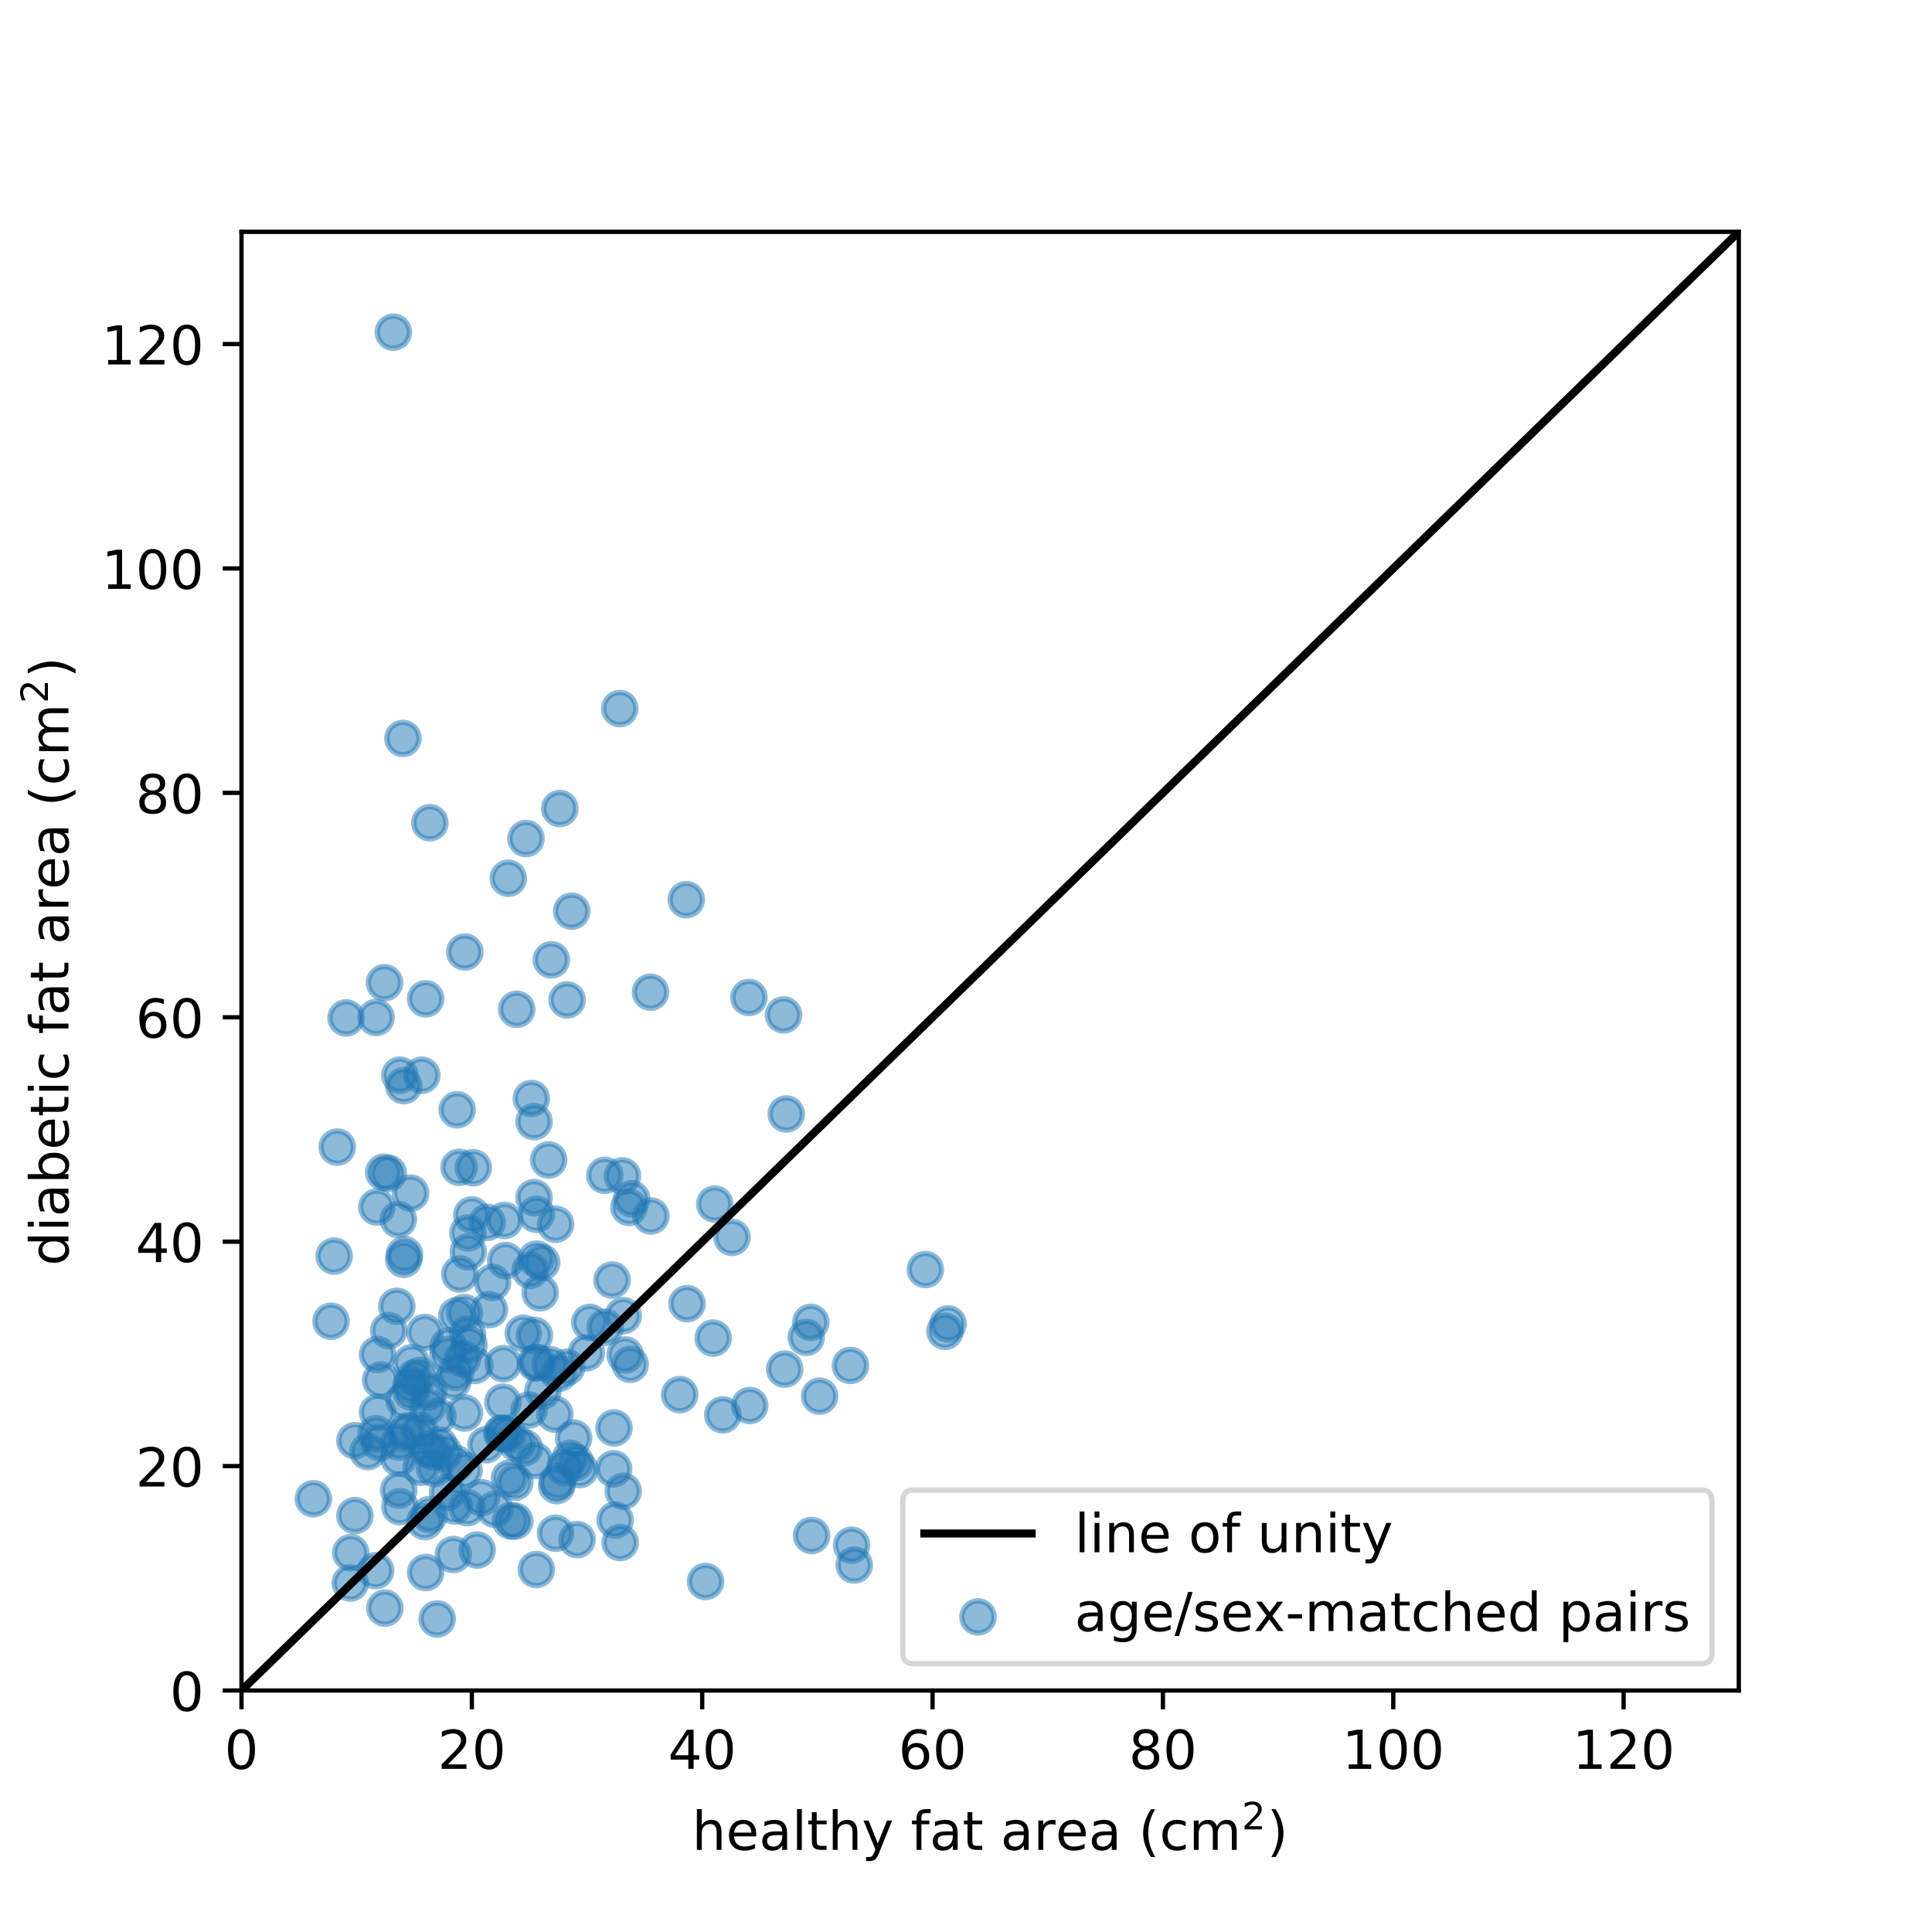 <?xml version="1.0" encoding="utf-8" standalone="no"?>
<!DOCTYPE svg PUBLIC "-//W3C//DTD SVG 1.1//EN"
  "http://www.w3.org/Graphics/SVG/1.1/DTD/svg11.dtd">
<!-- Created with matplotlib (https://matplotlib.org/) -->
<svg height="360pt" version="1.1" viewBox="0 0 360 360" width="360pt" xmlns="http://www.w3.org/2000/svg" xmlns:xlink="http://www.w3.org/1999/xlink">
 <defs>
  <style type="text/css">
*{stroke-linecap:butt;stroke-linejoin:round;}
  </style>
 </defs>
 <g id="figure_1">
  <g id="patch_1">
   <path d="M 0 360 
L 360 360 
L 360 0 
L 0 0 
z
" style="fill:#ffffff;"/>
  </g>
  <g id="axes_1">
   <g id="patch_2">
    <path d="M 45 315 
L 324 315 
L 324 43.2 
L 45 43.2 
z
" style="fill:#ffffff;"/>
   </g>
   <g id="PathCollection_1">
    <defs>
     <path d="M 0 3 
C 0.796 3 1.559 2.684 2.121 2.121 
C 2.684 1.559 3 0.796 3 0 
C 3 -0.796 2.684 -1.559 2.121 -2.121 
C 1.559 -2.684 0.796 -3 0 -3 
C -0.796 -3 -1.559 -2.684 -2.121 -2.121 
C -2.684 -1.559 -3 -0.796 -3 0 
C -3 0.796 -2.684 1.559 -2.121 2.121 
C -1.559 2.684 -0.796 3 0 3 
z
" id="m5db2a57da3" style="stroke:#1f77b4;stroke-opacity:0.5;"/>
    </defs>
    <g clip-path="url(#p475a859f30)">
     <use style="fill:#1f77b4;fill-opacity:0.5;stroke:#1f77b4;stroke-opacity:0.5;" x="86.546" xlink:href="#m5db2a57da3" y="244.586"/>
     <use style="fill:#1f77b4;fill-opacity:0.5;stroke:#1f77b4;stroke-opacity:0.5;" x="117.419" xlink:href="#m5db2a57da3" y="254.219"/>
     <use style="fill:#1f77b4;fill-opacity:0.5;stroke:#1f77b4;stroke-opacity:0.5;" x="98.58" xlink:href="#m5db2a57da3" y="262.733"/>
     <use style="fill:#1f77b4;fill-opacity:0.5;stroke:#1f77b4;stroke-opacity:0.5;" x="114.411" xlink:href="#m5db2a57da3" y="266.082"/>
     <use style="fill:#1f77b4;fill-opacity:0.5;stroke:#1f77b4;stroke-opacity:0.5;" x="71.718" xlink:href="#m5db2a57da3" y="299.648"/>
     <use style="fill:#1f77b4;fill-opacity:0.5;stroke:#1f77b4;stroke-opacity:0.5;" x="99.941" xlink:href="#m5db2a57da3" y="234.611"/>
     <use style="fill:#1f77b4;fill-opacity:0.5;stroke:#1f77b4;stroke-opacity:0.5;" x="77.234" xlink:href="#m5db2a57da3" y="256.732"/>
     <use style="fill:#1f77b4;fill-opacity:0.5;stroke:#1f77b4;stroke-opacity:0.5;" x="84.397" xlink:href="#m5db2a57da3" y="257.36"/>
     <use style="fill:#1f77b4;fill-opacity:0.5;stroke:#1f77b4;stroke-opacity:0.5;" x="115.557" xlink:href="#m5db2a57da3" y="287.436"/>
     <use style="fill:#1f77b4;fill-opacity:0.5;stroke:#1f77b4;stroke-opacity:0.5;" x="101.159" xlink:href="#m5db2a57da3" y="259.174"/>
     <use style="fill:#1f77b4;fill-opacity:0.5;stroke:#1f77b4;stroke-opacity:0.5;" x="176.658" xlink:href="#m5db2a57da3" y="246.683"/>
     <use style="fill:#1f77b4;fill-opacity:0.5;stroke:#1f77b4;stroke-opacity:0.5;" x="80.959" xlink:href="#m5db2a57da3" y="273.619"/>
     <use style="fill:#1f77b4;fill-opacity:0.5;stroke:#1f77b4;stroke-opacity:0.5;" x="70.93" xlink:href="#m5db2a57da3" y="257.15"/>
     <use style="fill:#1f77b4;fill-opacity:0.5;stroke:#1f77b4;stroke-opacity:0.5;" x="85.185" xlink:href="#m5db2a57da3" y="206.794"/>
     <use style="fill:#1f77b4;fill-opacity:0.5;stroke:#1f77b4;stroke-opacity:0.5;" x="94.569" xlink:href="#m5db2a57da3" y="267.339"/>
     <use style="fill:#1f77b4;fill-opacity:0.5;stroke:#1f77b4;stroke-opacity:0.5;" x="114.625" xlink:href="#m5db2a57da3" y="283.249"/>
     <use style="fill:#1f77b4;fill-opacity:0.5;stroke:#1f77b4;stroke-opacity:0.5;" x="105.6" xlink:href="#m5db2a57da3" y="254.778"/>
     <use style="fill:#1f77b4;fill-opacity:0.5;stroke:#1f77b4;stroke-opacity:0.5;" x="88.91" xlink:href="#m5db2a57da3" y="288.832"/>
     <use style="fill:#1f77b4;fill-opacity:0.5;stroke:#1f77b4;stroke-opacity:0.5;" x="70.716" xlink:href="#m5db2a57da3" y="268.804"/>
     <use style="fill:#1f77b4;fill-opacity:0.5;stroke:#1f77b4;stroke-opacity:0.5;" x="98.007" xlink:href="#m5db2a57da3" y="156.245"/>
     <use style="fill:#1f77b4;fill-opacity:0.5;stroke:#1f77b4;stroke-opacity:0.5;" x="81.46" xlink:href="#m5db2a57da3" y="301.672"/>
     <use style="fill:#1f77b4;fill-opacity:0.5;stroke:#1f77b4;stroke-opacity:0.5;" x="72.435" xlink:href="#m5db2a57da3" y="247.939"/>
     <use style="fill:#1f77b4;fill-opacity:0.5;stroke:#1f77b4;stroke-opacity:0.5;" x="132.891" xlink:href="#m5db2a57da3" y="249.335"/>
     <use style="fill:#1f77b4;fill-opacity:0.5;stroke:#1f77b4;stroke-opacity:0.5;" x="93.494" xlink:href="#m5db2a57da3" y="267.059"/>
     <use style="fill:#1f77b4;fill-opacity:0.5;stroke:#1f77b4;stroke-opacity:0.5;" x="72.363" xlink:href="#m5db2a57da3" y="218.63"/>
     <use style="fill:#1f77b4;fill-opacity:0.5;stroke:#1f77b4;stroke-opacity:0.5;" x="134.682" xlink:href="#m5db2a57da3" y="263.64"/>
     <use style="fill:#1f77b4;fill-opacity:0.5;stroke:#1f77b4;stroke-opacity:0.5;" x="61.69" xlink:href="#m5db2a57da3" y="246.194"/>
     <use style="fill:#1f77b4;fill-opacity:0.5;stroke:#1f77b4;stroke-opacity:0.5;" x="116.13" xlink:href="#m5db2a57da3" y="245.148"/>
     <use style="fill:#1f77b4;fill-opacity:0.5;stroke:#1f77b4;stroke-opacity:0.5;" x="75.3" xlink:href="#m5db2a57da3" y="260.919"/>
     <use style="fill:#1f77b4;fill-opacity:0.5;stroke:#1f77b4;stroke-opacity:0.5;" x="74.512" xlink:href="#m5db2a57da3" y="200.347"/>
     <use style="fill:#1f77b4;fill-opacity:0.5;stroke:#1f77b4;stroke-opacity:0.5;" x="114.339" xlink:href="#m5db2a57da3" y="273.689"/>
     <use style="fill:#1f77b4;fill-opacity:0.5;stroke:#1f77b4;stroke-opacity:0.5;" x="116.13" xlink:href="#m5db2a57da3" y="277.876"/>
     <use style="fill:#1f77b4;fill-opacity:0.5;stroke:#1f77b4;stroke-opacity:0.5;" x="82.75" xlink:href="#m5db2a57da3" y="270.688"/>
     <use style="fill:#1f77b4;fill-opacity:0.5;stroke:#1f77b4;stroke-opacity:0.5;" x="105.672" xlink:href="#m5db2a57da3" y="186.321"/>
     <use style="fill:#1f77b4;fill-opacity:0.5;stroke:#1f77b4;stroke-opacity:0.5;" x="76.661" xlink:href="#m5db2a57da3" y="253.94"/>
     <use style="fill:#1f77b4;fill-opacity:0.5;stroke:#1f77b4;stroke-opacity:0.5;" x="74.512" xlink:href="#m5db2a57da3" y="280.747"/>
     <use style="fill:#1f77b4;fill-opacity:0.5;stroke:#1f77b4;stroke-opacity:0.5;" x="76.661" xlink:href="#m5db2a57da3" y="259.383"/>
     <use style="fill:#1f77b4;fill-opacity:0.5;stroke:#1f77b4;stroke-opacity:0.5;" x="74.297" xlink:href="#m5db2a57da3" y="271.665"/>
     <use style="fill:#1f77b4;fill-opacity:0.5;stroke:#1f77b4;stroke-opacity:0.5;" x="102.52" xlink:href="#m5db2a57da3" y="254.289"/>
     <use style="fill:#1f77b4;fill-opacity:0.5;stroke:#1f77b4;stroke-opacity:0.5;" x="78.237" xlink:href="#m5db2a57da3" y="266.559"/>
     <use style="fill:#1f77b4;fill-opacity:0.5;stroke:#1f77b4;stroke-opacity:0.5;" x="83.394" xlink:href="#m5db2a57da3" y="278.085"/>
     <use style="fill:#1f77b4;fill-opacity:0.5;stroke:#1f77b4;stroke-opacity:0.5;" x="85.113" xlink:href="#m5db2a57da3" y="245.148"/>
     <use style="fill:#1f77b4;fill-opacity:0.5;stroke:#1f77b4;stroke-opacity:0.5;" x="103.523" xlink:href="#m5db2a57da3" y="228.121"/>
     <use style="fill:#1f77b4;fill-opacity:0.5;stroke:#1f77b4;stroke-opacity:0.5;" x="97.506" xlink:href="#m5db2a57da3" y="248.427"/>
     <use style="fill:#1f77b4;fill-opacity:0.5;stroke:#1f77b4;stroke-opacity:0.5;" x="94.712" xlink:href="#m5db2a57da3" y="163.649"/>
     <use style="fill:#1f77b4;fill-opacity:0.5;stroke:#1f77b4;stroke-opacity:0.5;" x="84.469" xlink:href="#m5db2a57da3" y="289.669"/>
     <use style="fill:#1f77b4;fill-opacity:0.5;stroke:#1f77b4;stroke-opacity:0.5;" x="87.262" xlink:href="#m5db2a57da3" y="233.271"/>
     <use style="fill:#1f77b4;fill-opacity:0.5;stroke:#1f77b4;stroke-opacity:0.5;" x="99.511" xlink:href="#m5db2a57da3" y="223.166"/>
     <use style="fill:#1f77b4;fill-opacity:0.5;stroke:#1f77b4;stroke-opacity:0.5;" x="76.589" xlink:href="#m5db2a57da3" y="258.076"/>
     <use style="fill:#1f77b4;fill-opacity:0.5;stroke:#1f77b4;stroke-opacity:0.5;" x="115.986" xlink:href="#m5db2a57da3" y="219.119"/>
     <use style="fill:#1f77b4;fill-opacity:0.5;stroke:#1f77b4;stroke-opacity:0.5;" x="131.459" xlink:href="#m5db2a57da3" y="294.693"/>
     <use style="fill:#1f77b4;fill-opacity:0.5;stroke:#1f77b4;stroke-opacity:0.5;" x="92.205" xlink:href="#m5db2a57da3" y="281.225"/>
     <use style="fill:#1f77b4;fill-opacity:0.5;stroke:#1f77b4;stroke-opacity:0.5;" x="80.744" xlink:href="#m5db2a57da3" y="270.549"/>
     <use style="fill:#1f77b4;fill-opacity:0.5;stroke:#1f77b4;stroke-opacity:0.5;" x="80.028" xlink:href="#m5db2a57da3" y="282.237"/>
     <use style="fill:#1f77b4;fill-opacity:0.5;stroke:#1f77b4;stroke-opacity:0.5;" x="109.898" xlink:href="#m5db2a57da3" y="246.404"/>
     <use style="fill:#1f77b4;fill-opacity:0.5;stroke:#1f77b4;stroke-opacity:0.5;" x="112.763" xlink:href="#m5db2a57da3" y="247.311"/>
     <use style="fill:#1f77b4;fill-opacity:0.5;stroke:#1f77b4;stroke-opacity:0.5;" x="94.211" xlink:href="#m5db2a57da3" y="234.89"/>
     <use style="fill:#1f77b4;fill-opacity:0.5;stroke:#1f77b4;stroke-opacity:0.5;" x="117.204" xlink:href="#m5db2a57da3" y="224.981"/>
     <use style="fill:#1f77b4;fill-opacity:0.5;stroke:#1f77b4;stroke-opacity:0.5;" x="146.215" xlink:href="#m5db2a57da3" y="255.116"/>
     <use style="fill:#1f77b4;fill-opacity:0.5;stroke:#1f77b4;stroke-opacity:0.5;" x="151.229" xlink:href="#m5db2a57da3" y="286.11"/>
     <use style="fill:#1f77b4;fill-opacity:0.5;stroke:#1f77b4;stroke-opacity:0.5;" x="90.772" xlink:href="#m5db2a57da3" y="227.772"/>
     <use style="fill:#1f77b4;fill-opacity:0.5;stroke:#1f77b4;stroke-opacity:0.5;" x="74.369" xlink:href="#m5db2a57da3" y="268.734"/>
     <use style="fill:#1f77b4;fill-opacity:0.5;stroke:#1f77b4;stroke-opacity:0.5;" x="159.18" xlink:href="#m5db2a57da3" y="291.623"/>
     <use style="fill:#1f77b4;fill-opacity:0.5;stroke:#1f77b4;stroke-opacity:0.5;" x="95.142" xlink:href="#m5db2a57da3" y="283.389"/>
     <use style="fill:#1f77b4;fill-opacity:0.5;stroke:#1f77b4;stroke-opacity:0.5;" x="136.401" xlink:href="#m5db2a57da3" y="230.563"/>
     <use style="fill:#1f77b4;fill-opacity:0.5;stroke:#1f77b4;stroke-opacity:0.5;" x="70.214" xlink:href="#m5db2a57da3" y="224.911"/>
     <use style="fill:#1f77b4;fill-opacity:0.5;stroke:#1f77b4;stroke-opacity:0.5;" x="81.818" xlink:href="#m5db2a57da3" y="269.232"/>
     <use style="fill:#1f77b4;fill-opacity:0.5;stroke:#1f77b4;stroke-opacity:0.5;" x="80.099" xlink:href="#m5db2a57da3" y="153.314"/>
     <use style="fill:#1f77b4;fill-opacity:0.5;stroke:#1f77b4;stroke-opacity:0.5;" x="139.696" xlink:href="#m5db2a57da3" y="261.896"/>
     <use style="fill:#1f77b4;fill-opacity:0.5;stroke:#1f77b4;stroke-opacity:0.5;" x="87.907" xlink:href="#m5db2a57da3" y="226.376"/>
     <use style="fill:#1f77b4;fill-opacity:0.5;stroke:#1f77b4;stroke-opacity:0.5;" x="117.706" xlink:href="#m5db2a57da3" y="223.376"/>
     <use style="fill:#1f77b4;fill-opacity:0.5;stroke:#1f77b4;stroke-opacity:0.5;" x="75.945" xlink:href="#m5db2a57da3" y="266.641"/>
     <use style="fill:#1f77b4;fill-opacity:0.5;stroke:#1f77b4;stroke-opacity:0.5;" x="85.675" xlink:href="#m5db2a57da3" y="237.402"/>
     <use style="fill:#1f77b4;fill-opacity:0.5;stroke:#1f77b4;stroke-opacity:0.5;" x="99.01" xlink:href="#m5db2a57da3" y="204.688"/>
     <use style="fill:#1f77b4;fill-opacity:0.5;stroke:#1f77b4;stroke-opacity:0.5;" x="87.047" xlink:href="#m5db2a57da3" y="280.946"/>
     <use style="fill:#1f77b4;fill-opacity:0.5;stroke:#1f77b4;stroke-opacity:0.5;" x="75.085" xlink:href="#m5db2a57da3" y="137.601"/>
     <use style="fill:#1f77b4;fill-opacity:0.5;stroke:#1f77b4;stroke-opacity:0.5;" x="71.647" xlink:href="#m5db2a57da3" y="183.111"/>
     <use style="fill:#1f77b4;fill-opacity:0.5;stroke:#1f77b4;stroke-opacity:0.5;" x="71.503" xlink:href="#m5db2a57da3" y="218.45"/>
     <use style="fill:#1f77b4;fill-opacity:0.5;stroke:#1f77b4;stroke-opacity:0.5;" x="70.357" xlink:href="#m5db2a57da3" y="263.152"/>
     <use style="fill:#1f77b4;fill-opacity:0.5;stroke:#1f77b4;stroke-opacity:0.5;" x="86.618" xlink:href="#m5db2a57da3" y="177.389"/>
     <use style="fill:#1f77b4;fill-opacity:0.5;stroke:#1f77b4;stroke-opacity:0.5;" x="79.311" xlink:href="#m5db2a57da3" y="293.019"/>
     <use style="fill:#1f77b4;fill-opacity:0.5;stroke:#1f77b4;stroke-opacity:0.5;" x="94.927" xlink:href="#m5db2a57da3" y="275.433"/>
     <use style="fill:#1f77b4;fill-opacity:0.5;stroke:#1f77b4;stroke-opacity:0.5;" x="106.245" xlink:href="#m5db2a57da3" y="271.735"/>
     <use style="fill:#1f77b4;fill-opacity:0.5;stroke:#1f77b4;stroke-opacity:0.5;" x="112.691" xlink:href="#m5db2a57da3" y="219.006"/>
     <use style="fill:#1f77b4;fill-opacity:0.5;stroke:#1f77b4;stroke-opacity:0.5;" x="81.603" xlink:href="#m5db2a57da3" y="263.874"/>
     <use style="fill:#1f77b4;fill-opacity:0.5;stroke:#1f77b4;stroke-opacity:0.5;" x="100.657" xlink:href="#m5db2a57da3" y="240.891"/>
     <use style="fill:#1f77b4;fill-opacity:0.5;stroke:#1f77b4;stroke-opacity:0.5;" x="86.546" xlink:href="#m5db2a57da3" y="263.291"/>
     <use style="fill:#1f77b4;fill-opacity:0.5;stroke:#1f77b4;stroke-opacity:0.5;" x="158.464" xlink:href="#m5db2a57da3" y="254.429"/>
     <use style="fill:#1f77b4;fill-opacity:0.5;stroke:#1f77b4;stroke-opacity:0.5;" x="109.253" xlink:href="#m5db2a57da3" y="252.079"/>
     <use style="fill:#1f77b4;fill-opacity:0.5;stroke:#1f77b4;stroke-opacity:0.5;" x="93.996" xlink:href="#m5db2a57da3" y="227.423"/>
     <use style="fill:#1f77b4;fill-opacity:0.5;stroke:#1f77b4;stroke-opacity:0.5;" x="128.02" xlink:href="#m5db2a57da3" y="242.915"/>
     <use style="fill:#1f77b4;fill-opacity:0.5;stroke:#1f77b4;stroke-opacity:0.5;" x="108.035" xlink:href="#m5db2a57da3" y="273.828"/>
     <use style="fill:#1f77b4;fill-opacity:0.5;stroke:#1f77b4;stroke-opacity:0.5;" x="127.877" xlink:href="#m5db2a57da3" y="167.633"/>
     <use style="fill:#1f77b4;fill-opacity:0.5;stroke:#1f77b4;stroke-opacity:0.5;" x="97.72" xlink:href="#m5db2a57da3" y="269.781"/>
     <use style="fill:#1f77b4;fill-opacity:0.5;stroke:#1f77b4;stroke-opacity:0.5;" x="83.538" xlink:href="#m5db2a57da3" y="250.8"/>
     <use style="fill:#1f77b4;fill-opacity:0.5;stroke:#1f77b4;stroke-opacity:0.5;" x="87.191" xlink:href="#m5db2a57da3" y="229.726"/>
     <use style="fill:#1f77b4;fill-opacity:0.5;stroke:#1f77b4;stroke-opacity:0.5;" x="102.233" xlink:href="#m5db2a57da3" y="216.144"/>
     <use style="fill:#1f77b4;fill-opacity:0.5;stroke:#1f77b4;stroke-opacity:0.5;" x="65.343" xlink:href="#m5db2a57da3" y="289.32"/>
     <use style="fill:#1f77b4;fill-opacity:0.5;stroke:#1f77b4;stroke-opacity:0.5;" x="90.557" xlink:href="#m5db2a57da3" y="269.223"/>
     <use style="fill:#1f77b4;fill-opacity:0.5;stroke:#1f77b4;stroke-opacity:0.5;" x="66.131" xlink:href="#m5db2a57da3" y="268.455"/>
     <use style="fill:#1f77b4;fill-opacity:0.5;stroke:#1f77b4;stroke-opacity:0.5;" x="100.944" xlink:href="#m5db2a57da3" y="235.239"/>
     <use style="fill:#1f77b4;fill-opacity:0.5;stroke:#1f77b4;stroke-opacity:0.5;" x="91.202" xlink:href="#m5db2a57da3" y="244.031"/>
     <use style="fill:#1f77b4;fill-opacity:0.5;stroke:#1f77b4;stroke-opacity:0.5;" x="103.523" xlink:href="#m5db2a57da3" y="285.691"/>
     <use style="fill:#1f77b4;fill-opacity:0.5;stroke:#1f77b4;stroke-opacity:0.5;" x="95.93" xlink:href="#m5db2a57da3" y="276.201"/>
     <use style="fill:#1f77b4;fill-opacity:0.5;stroke:#1f77b4;stroke-opacity:0.5;" x="99.941" xlink:href="#m5db2a57da3" y="292.46"/>
     <use style="fill:#1f77b4;fill-opacity:0.5;stroke:#1f77b4;stroke-opacity:0.5;" x="133.178" xlink:href="#m5db2a57da3" y="224.353"/>
     <use style="fill:#1f77b4;fill-opacity:0.5;stroke:#1f77b4;stroke-opacity:0.5;" x="83.466" xlink:href="#m5db2a57da3" y="252.405"/>
     <use style="fill:#1f77b4;fill-opacity:0.5;stroke:#1f77b4;stroke-opacity:0.5;" x="151.086" xlink:href="#m5db2a57da3" y="246.404"/>
     <use style="fill:#1f77b4;fill-opacity:0.5;stroke:#1f77b4;stroke-opacity:0.5;" x="58.395" xlink:href="#m5db2a57da3" y="279.271"/>
     <use style="fill:#1f77b4;fill-opacity:0.5;stroke:#1f77b4;stroke-opacity:0.5;" x="86.474" xlink:href="#m5db2a57da3" y="273.968"/>
     <use style="fill:#1f77b4;fill-opacity:0.5;stroke:#1f77b4;stroke-opacity:0.5;" x="107.247" xlink:href="#m5db2a57da3" y="272.502"/>
     <use style="fill:#1f77b4;fill-opacity:0.5;stroke:#1f77b4;stroke-opacity:0.5;" x="152.733" xlink:href="#m5db2a57da3" y="260.151"/>
     <use style="fill:#1f77b4;fill-opacity:0.5;stroke:#1f77b4;stroke-opacity:0.5;" x="74.297" xlink:href="#m5db2a57da3" y="277.666"/>
     <use style="fill:#1f77b4;fill-opacity:0.5;stroke:#1f77b4;stroke-opacity:0.5;" x="96.288" xlink:href="#m5db2a57da3" y="188.066"/>
     <use style="fill:#1f77b4;fill-opacity:0.5;stroke:#1f77b4;stroke-opacity:0.5;" x="99.583" xlink:href="#m5db2a57da3" y="248.846"/>
     <use style="fill:#1f77b4;fill-opacity:0.5;stroke:#1f77b4;stroke-opacity:0.5;" x="79.741" xlink:href="#m5db2a57da3" y="270.06"/>
     <use style="fill:#1f77b4;fill-opacity:0.5;stroke:#1f77b4;stroke-opacity:0.5;" x="79.168" xlink:href="#m5db2a57da3" y="248.288"/>
     <use style="fill:#1f77b4;fill-opacity:0.5;stroke:#1f77b4;stroke-opacity:0.5;" x="99.941" xlink:href="#m5db2a57da3" y="226.269"/>
     <use style="fill:#1f77b4;fill-opacity:0.5;stroke:#1f77b4;stroke-opacity:0.5;" x="93.709" xlink:href="#m5db2a57da3" y="261.267"/>
     <use style="fill:#1f77b4;fill-opacity:0.5;stroke:#1f77b4;stroke-opacity:0.5;" x="87.406" xlink:href="#m5db2a57da3" y="250.591"/>
     <use style="fill:#1f77b4;fill-opacity:0.5;stroke:#1f77b4;stroke-opacity:0.5;" x="105.242" xlink:href="#m5db2a57da3" y="273.479"/>
     <use style="fill:#1f77b4;fill-opacity:0.5;stroke:#1f77b4;stroke-opacity:0.5;" x="100.156" xlink:href="#m5db2a57da3" y="253.871"/>
     <use style="fill:#1f77b4;fill-opacity:0.5;stroke:#1f77b4;stroke-opacity:0.5;" x="84.899" xlink:href="#m5db2a57da3" y="255.755"/>
     <use style="fill:#1f77b4;fill-opacity:0.5;stroke:#1f77b4;stroke-opacity:0.5;" x="78.237" xlink:href="#m5db2a57da3" y="256.313"/>
     <use style="fill:#1f77b4;fill-opacity:0.5;stroke:#1f77b4;stroke-opacity:0.5;" x="84.899" xlink:href="#m5db2a57da3" y="272.712"/>
     <use style="fill:#1f77b4;fill-opacity:0.5;stroke:#1f77b4;stroke-opacity:0.5;" x="121.215" xlink:href="#m5db2a57da3" y="184.881"/>
     <use style="fill:#1f77b4;fill-opacity:0.5;stroke:#1f77b4;stroke-opacity:0.5;" x="96.288" xlink:href="#m5db2a57da3" y="268.944"/>
     <use style="fill:#1f77b4;fill-opacity:0.5;stroke:#1f77b4;stroke-opacity:0.5;" x="70.357" xlink:href="#m5db2a57da3" y="252.405"/>
     <use style="fill:#1f77b4;fill-opacity:0.5;stroke:#1f77b4;stroke-opacity:0.5;" x="62.836" xlink:href="#m5db2a57da3" y="213.746"/>
     <use style="fill:#1f77b4;fill-opacity:0.5;stroke:#1f77b4;stroke-opacity:0.5;" x="73.939" xlink:href="#m5db2a57da3" y="243.403"/>
     <use style="fill:#1f77b4;fill-opacity:0.5;stroke:#1f77b4;stroke-opacity:0.5;" x="103.881" xlink:href="#m5db2a57da3" y="276.061"/>
     <use style="fill:#1f77b4;fill-opacity:0.5;stroke:#1f77b4;stroke-opacity:0.5;" x="75.372" xlink:href="#m5db2a57da3" y="233.773"/>
     <use style="fill:#1f77b4;fill-opacity:0.5;stroke:#1f77b4;stroke-opacity:0.5;" x="88.194" xlink:href="#m5db2a57da3" y="217.584"/>
     <use style="fill:#1f77b4;fill-opacity:0.5;stroke:#1f77b4;stroke-opacity:0.5;" x="75.228" xlink:href="#m5db2a57da3" y="234.645"/>
     <use style="fill:#1f77b4;fill-opacity:0.5;stroke:#1f77b4;stroke-opacity:0.5;" x="114.052" xlink:href="#m5db2a57da3" y="238.518"/>
     <use style="fill:#1f77b4;fill-opacity:0.5;stroke:#1f77b4;stroke-opacity:0.5;" x="79.311" xlink:href="#m5db2a57da3" y="186.112"/>
     <use style="fill:#1f77b4;fill-opacity:0.5;stroke:#1f77b4;stroke-opacity:0.5;" x="106.889" xlink:href="#m5db2a57da3" y="267.967"/>
     <use style="fill:#1f77b4;fill-opacity:0.5;stroke:#1f77b4;stroke-opacity:0.5;" x="158.678" xlink:href="#m5db2a57da3" y="287.924"/>
     <use style="fill:#1f77b4;fill-opacity:0.5;stroke:#1f77b4;stroke-opacity:0.5;" x="78.595" xlink:href="#m5db2a57da3" y="200.355"/>
     <use style="fill:#1f77b4;fill-opacity:0.5;stroke:#1f77b4;stroke-opacity:0.5;" x="121.287" xlink:href="#m5db2a57da3" y="226.586"/>
     <use style="fill:#1f77b4;fill-opacity:0.5;stroke:#1f77b4;stroke-opacity:0.5;" x="146.501" xlink:href="#m5db2a57da3" y="207.577"/>
     <use style="fill:#1f77b4;fill-opacity:0.5;stroke:#1f77b4;stroke-opacity:0.5;" x="91.775" xlink:href="#m5db2a57da3" y="238.963"/>
     <use style="fill:#1f77b4;fill-opacity:0.5;stroke:#1f77b4;stroke-opacity:0.5;" x="150.226" xlink:href="#m5db2a57da3" y="249.195"/>
     <use style="fill:#1f77b4;fill-opacity:0.5;stroke:#1f77b4;stroke-opacity:0.5;" x="99.511" xlink:href="#m5db2a57da3" y="209"/>
     <use style="fill:#1f77b4;fill-opacity:0.5;stroke:#1f77b4;stroke-opacity:0.5;" x="65.272" xlink:href="#m5db2a57da3" y="294.972"/>
     <use style="fill:#1f77b4;fill-opacity:0.5;stroke:#1f77b4;stroke-opacity:0.5;" x="95.93" xlink:href="#m5db2a57da3" y="283.458"/>
     <use style="fill:#1f77b4;fill-opacity:0.5;stroke:#1f77b4;stroke-opacity:0.5;" x="93.781" xlink:href="#m5db2a57da3" y="254.11"/>
     <use style="fill:#1f77b4;fill-opacity:0.5;stroke:#1f77b4;stroke-opacity:0.5;" x="103.379" xlink:href="#m5db2a57da3" y="263.5"/>
     <use style="fill:#1f77b4;fill-opacity:0.5;stroke:#1f77b4;stroke-opacity:0.5;" x="172.432" xlink:href="#m5db2a57da3" y="236.564"/>
     <use style="fill:#1f77b4;fill-opacity:0.5;stroke:#1f77b4;stroke-opacity:0.5;" x="106.531" xlink:href="#m5db2a57da3" y="169.783"/>
     <use style="fill:#1f77b4;fill-opacity:0.5;stroke:#1f77b4;stroke-opacity:0.5;" x="75.228" xlink:href="#m5db2a57da3" y="202.301"/>
     <use style="fill:#1f77b4;fill-opacity:0.5;stroke:#1f77b4;stroke-opacity:0.5;" x="70.071" xlink:href="#m5db2a57da3" y="267.157"/>
     <use style="fill:#1f77b4;fill-opacity:0.5;stroke:#1f77b4;stroke-opacity:0.5;" x="73.294" xlink:href="#m5db2a57da3" y="61.899"/>
     <use style="fill:#1f77b4;fill-opacity:0.5;stroke:#1f77b4;stroke-opacity:0.5;" x="66.131" xlink:href="#m5db2a57da3" y="282.412"/>
     <use style="fill:#1f77b4;fill-opacity:0.5;stroke:#1f77b4;stroke-opacity:0.5;" x="70.071" xlink:href="#m5db2a57da3" y="189.601"/>
     <use style="fill:#1f77b4;fill-opacity:0.5;stroke:#1f77b4;stroke-opacity:0.5;" x="78.452" xlink:href="#m5db2a57da3" y="273.41"/>
     <use style="fill:#1f77b4;fill-opacity:0.5;stroke:#1f77b4;stroke-opacity:0.5;" x="74.225" xlink:href="#m5db2a57da3" y="227.235"/>
     <use style="fill:#1f77b4;fill-opacity:0.5;stroke:#1f77b4;stroke-opacity:0.5;" x="79.168" xlink:href="#m5db2a57da3" y="283.528"/>
     <use style="fill:#1f77b4;fill-opacity:0.5;stroke:#1f77b4;stroke-opacity:0.5;" x="75.586" xlink:href="#m5db2a57da3" y="267.129"/>
     <use style="fill:#1f77b4;fill-opacity:0.5;stroke:#1f77b4;stroke-opacity:0.5;" x="86.188" xlink:href="#m5db2a57da3" y="253.173"/>
     <use style="fill:#1f77b4;fill-opacity:0.5;stroke:#1f77b4;stroke-opacity:0.5;" x="104.311" xlink:href="#m5db2a57da3" y="150.662"/>
     <use style="fill:#1f77b4;fill-opacity:0.5;stroke:#1f77b4;stroke-opacity:0.5;" x="98.795" xlink:href="#m5db2a57da3" y="236.704"/>
     <use style="fill:#1f77b4;fill-opacity:0.5;stroke:#1f77b4;stroke-opacity:0.5;" x="89.698" xlink:href="#m5db2a57da3" y="279.076"/>
     <use style="fill:#1f77b4;fill-opacity:0.5;stroke:#1f77b4;stroke-opacity:0.5;" x="99.655" xlink:href="#m5db2a57da3" y="272.154"/>
     <use style="fill:#1f77b4;fill-opacity:0.5;stroke:#1f77b4;stroke-opacity:0.5;" x="93.709" xlink:href="#m5db2a57da3" y="267.059"/>
     <use style="fill:#1f77b4;fill-opacity:0.5;stroke:#1f77b4;stroke-opacity:0.5;" x="69.999" xlink:href="#m5db2a57da3" y="292.67"/>
     <use style="fill:#1f77b4;fill-opacity:0.5;stroke:#1f77b4;stroke-opacity:0.5;" x="116.488" xlink:href="#m5db2a57da3" y="252.475"/>
     <use style="fill:#1f77b4;fill-opacity:0.5;stroke:#1f77b4;stroke-opacity:0.5;" x="146" xlink:href="#m5db2a57da3" y="189.112"/>
     <use style="fill:#1f77b4;fill-opacity:0.5;stroke:#1f77b4;stroke-opacity:0.5;" x="79.669" xlink:href="#m5db2a57da3" y="262.105"/>
     <use style="fill:#1f77b4;fill-opacity:0.5;stroke:#1f77b4;stroke-opacity:0.5;" x="176.085" xlink:href="#m5db2a57da3" y="248.079"/>
     <use style="fill:#1f77b4;fill-opacity:0.5;stroke:#1f77b4;stroke-opacity:0.5;" x="107.534" xlink:href="#m5db2a57da3" y="286.878"/>
     <use style="fill:#1f77b4;fill-opacity:0.5;stroke:#1f77b4;stroke-opacity:0.5;" x="76.518" xlink:href="#m5db2a57da3" y="222.318"/>
     <use style="fill:#1f77b4;fill-opacity:0.5;stroke:#1f77b4;stroke-opacity:0.5;" x="84.612" xlink:href="#m5db2a57da3" y="280.597"/>
     <use style="fill:#1f77b4;fill-opacity:0.5;stroke:#1f77b4;stroke-opacity:0.5;" x="64.484" xlink:href="#m5db2a57da3" y="189.671"/>
     <use style="fill:#1f77b4;fill-opacity:0.5;stroke:#1f77b4;stroke-opacity:0.5;" x="103.737" xlink:href="#m5db2a57da3" y="276.829"/>
     <use style="fill:#1f77b4;fill-opacity:0.5;stroke:#1f77b4;stroke-opacity:0.5;" x="79.884" xlink:href="#m5db2a57da3" y="259.35"/>
     <use style="fill:#1f77b4;fill-opacity:0.5;stroke:#1f77b4;stroke-opacity:0.5;" x="88.48" xlink:href="#m5db2a57da3" y="254.429"/>
     <use style="fill:#1f77b4;fill-opacity:0.5;stroke:#1f77b4;stroke-opacity:0.5;" x="102.735" xlink:href="#m5db2a57da3" y="178.854"/>
     <use style="fill:#1f77b4;fill-opacity:0.5;stroke:#1f77b4;stroke-opacity:0.5;" x="85.543" xlink:href="#m5db2a57da3" y="217.514"/>
     <use style="fill:#1f77b4;fill-opacity:0.5;stroke:#1f77b4;stroke-opacity:0.5;" x="139.553" xlink:href="#m5db2a57da3" y="185.87"/>
     <use style="fill:#1f77b4;fill-opacity:0.5;stroke:#1f77b4;stroke-opacity:0.5;" x="68.567" xlink:href="#m5db2a57da3" y="270.479"/>
     <use style="fill:#1f77b4;fill-opacity:0.5;stroke:#1f77b4;stroke-opacity:0.5;" x="126.659" xlink:href="#m5db2a57da3" y="259.872"/>
     <use style="fill:#1f77b4;fill-opacity:0.5;stroke:#1f77b4;stroke-opacity:0.5;" x="87.119" xlink:href="#m5db2a57da3" y="248.637"/>
     <use style="fill:#1f77b4;fill-opacity:0.5;stroke:#1f77b4;stroke-opacity:0.5;" x="115.485" xlink:href="#m5db2a57da3" y="132.032"/>
     <use style="fill:#1f77b4;fill-opacity:0.5;stroke:#1f77b4;stroke-opacity:0.5;" x="104.167" xlink:href="#m5db2a57da3" y="255.894"/>
     <use style="fill:#1f77b4;fill-opacity:0.5;stroke:#1f77b4;stroke-opacity:0.5;" x="62.263" xlink:href="#m5db2a57da3" y="234.052"/>
     <use style="fill:#1f77b4;fill-opacity:0.5;stroke:#1f77b4;stroke-opacity:0.5;" x="99.798" xlink:href="#m5db2a57da3" y="253.961"/>
    </g>
   </g>
   <g id="matplotlib.axis_1">
    <g id="xtick_1">
     <g id="line2d_1">
      <defs>
       <path d="M 0 0 
L 0 3.5 
" id="mc5e21a9b51" style="stroke:#000000;stroke-width:0.8;"/>
      </defs>
      <g>
       <use style="stroke:#000000;stroke-width:0.8;" x="45" xlink:href="#mc5e21a9b51" y="315"/>
      </g>
     </g>
     <g id="text_1">
      <!-- 0 -->
      <defs>
       <path d="M 31.781 66.406 
Q 24.172 66.406 20.328 58.906 
Q 16.5 51.422 16.5 36.375 
Q 16.5 21.391 20.328 13.891 
Q 24.172 6.391 31.781 6.391 
Q 39.453 6.391 43.281 13.891 
Q 47.125 21.391 47.125 36.375 
Q 47.125 51.422 43.281 58.906 
Q 39.453 66.406 31.781 66.406 
z
M 31.781 74.219 
Q 44.047 74.219 50.516 64.516 
Q 56.984 54.828 56.984 36.375 
Q 56.984 17.969 50.516 8.266 
Q 44.047 -1.422 31.781 -1.422 
Q 19.531 -1.422 13.062 8.266 
Q 6.594 17.969 6.594 36.375 
Q 6.594 54.828 13.062 64.516 
Q 19.531 74.219 31.781 74.219 
z
" id="DejaVuSans-48"/>
      </defs>
      <g transform="translate(41.819 329.598)scale(0.1 -0.1)">
       <use xlink:href="#DejaVuSans-48"/>
      </g>
     </g>
    </g>
    <g id="xtick_2">
     <g id="line2d_2">
      <g>
       <use style="stroke:#000000;stroke-width:0.8;" x="87.923" xlink:href="#mc5e21a9b51" y="315"/>
      </g>
     </g>
     <g id="text_2">
      <!-- 20 -->
      <defs>
       <path d="M 19.188 8.297 
L 53.609 8.297 
L 53.609 0 
L 7.328 0 
L 7.328 8.297 
Q 12.938 14.109 22.625 23.891 
Q 32.328 33.688 34.812 36.531 
Q 39.547 41.844 41.422 45.531 
Q 43.312 49.219 43.312 52.781 
Q 43.312 58.594 39.234 62.25 
Q 35.156 65.922 28.609 65.922 
Q 23.969 65.922 18.812 64.312 
Q 13.672 62.703 7.812 59.422 
L 7.812 69.391 
Q 13.766 71.781 18.938 73 
Q 24.125 74.219 28.422 74.219 
Q 39.75 74.219 46.484 68.547 
Q 53.219 62.891 53.219 53.422 
Q 53.219 48.922 51.531 44.891 
Q 49.859 40.875 45.406 35.406 
Q 44.188 33.984 37.641 27.219 
Q 31.109 20.453 19.188 8.297 
z
" id="DejaVuSans-50"/>
      </defs>
      <g transform="translate(81.561 329.598)scale(0.1 -0.1)">
       <use xlink:href="#DejaVuSans-50"/>
       <use x="63.623" xlink:href="#DejaVuSans-48"/>
      </g>
     </g>
    </g>
    <g id="xtick_3">
     <g id="line2d_3">
      <g>
       <use style="stroke:#000000;stroke-width:0.8;" x="130.846" xlink:href="#mc5e21a9b51" y="315"/>
      </g>
     </g>
     <g id="text_3">
      <!-- 40 -->
      <defs>
       <path d="M 37.797 64.312 
L 12.891 25.391 
L 37.797 25.391 
z
M 35.203 72.906 
L 47.609 72.906 
L 47.609 25.391 
L 58.016 25.391 
L 58.016 17.188 
L 47.609 17.188 
L 47.609 0 
L 37.797 0 
L 37.797 17.188 
L 4.891 17.188 
L 4.891 26.703 
z
" id="DejaVuSans-52"/>
      </defs>
      <g transform="translate(124.484 329.598)scale(0.1 -0.1)">
       <use xlink:href="#DejaVuSans-52"/>
       <use x="63.623" xlink:href="#DejaVuSans-48"/>
      </g>
     </g>
    </g>
    <g id="xtick_4">
     <g id="line2d_4">
      <g>
       <use style="stroke:#000000;stroke-width:0.8;" x="173.769" xlink:href="#mc5e21a9b51" y="315"/>
      </g>
     </g>
     <g id="text_4">
      <!-- 60 -->
      <defs>
       <path d="M 33.016 40.375 
Q 26.375 40.375 22.484 35.828 
Q 18.609 31.297 18.609 23.391 
Q 18.609 15.531 22.484 10.953 
Q 26.375 6.391 33.016 6.391 
Q 39.656 6.391 43.531 10.953 
Q 47.406 15.531 47.406 23.391 
Q 47.406 31.297 43.531 35.828 
Q 39.656 40.375 33.016 40.375 
z
M 52.594 71.297 
L 52.594 62.312 
Q 48.875 64.062 45.094 64.984 
Q 41.312 65.922 37.594 65.922 
Q 27.828 65.922 22.672 59.328 
Q 17.531 52.734 16.797 39.406 
Q 19.672 43.656 24.016 45.922 
Q 28.375 48.188 33.594 48.188 
Q 44.578 48.188 50.953 41.516 
Q 57.328 34.859 57.328 23.391 
Q 57.328 12.156 50.688 5.359 
Q 44.047 -1.422 33.016 -1.422 
Q 20.359 -1.422 13.672 8.266 
Q 6.984 17.969 6.984 36.375 
Q 6.984 53.656 15.188 63.938 
Q 23.391 74.219 37.203 74.219 
Q 40.922 74.219 44.703 73.484 
Q 48.484 72.75 52.594 71.297 
z
" id="DejaVuSans-54"/>
      </defs>
      <g transform="translate(167.407 329.598)scale(0.1 -0.1)">
       <use xlink:href="#DejaVuSans-54"/>
       <use x="63.623" xlink:href="#DejaVuSans-48"/>
      </g>
     </g>
    </g>
    <g id="xtick_5">
     <g id="line2d_5">
      <g>
       <use style="stroke:#000000;stroke-width:0.8;" x="216.692" xlink:href="#mc5e21a9b51" y="315"/>
      </g>
     </g>
     <g id="text_5">
      <!-- 80 -->
      <defs>
       <path d="M 31.781 34.625 
Q 24.75 34.625 20.719 30.859 
Q 16.703 27.094 16.703 20.516 
Q 16.703 13.922 20.719 10.156 
Q 24.75 6.391 31.781 6.391 
Q 38.812 6.391 42.859 10.172 
Q 46.922 13.969 46.922 20.516 
Q 46.922 27.094 42.891 30.859 
Q 38.875 34.625 31.781 34.625 
z
M 21.922 38.812 
Q 15.578 40.375 12.031 44.719 
Q 8.5 49.078 8.5 55.328 
Q 8.5 64.062 14.719 69.141 
Q 20.953 74.219 31.781 74.219 
Q 42.672 74.219 48.875 69.141 
Q 55.078 64.062 55.078 55.328 
Q 55.078 49.078 51.531 44.719 
Q 48 40.375 41.703 38.812 
Q 48.828 37.156 52.797 32.312 
Q 56.781 27.484 56.781 20.516 
Q 56.781 9.906 50.312 4.234 
Q 43.844 -1.422 31.781 -1.422 
Q 19.734 -1.422 13.25 4.234 
Q 6.781 9.906 6.781 20.516 
Q 6.781 27.484 10.781 32.312 
Q 14.797 37.156 21.922 38.812 
z
M 18.312 54.391 
Q 18.312 48.734 21.844 45.562 
Q 25.391 42.391 31.781 42.391 
Q 38.141 42.391 41.719 45.562 
Q 45.312 48.734 45.312 54.391 
Q 45.312 60.062 41.719 63.234 
Q 38.141 66.406 31.781 66.406 
Q 25.391 66.406 21.844 63.234 
Q 18.312 60.062 18.312 54.391 
z
" id="DejaVuSans-56"/>
      </defs>
      <g transform="translate(210.33 329.598)scale(0.1 -0.1)">
       <use xlink:href="#DejaVuSans-56"/>
       <use x="63.623" xlink:href="#DejaVuSans-48"/>
      </g>
     </g>
    </g>
    <g id="xtick_6">
     <g id="line2d_6">
      <g>
       <use style="stroke:#000000;stroke-width:0.8;" x="259.615" xlink:href="#mc5e21a9b51" y="315"/>
      </g>
     </g>
     <g id="text_6">
      <!-- 100 -->
      <defs>
       <path d="M 12.406 8.297 
L 28.516 8.297 
L 28.516 63.922 
L 10.984 60.406 
L 10.984 69.391 
L 28.422 72.906 
L 38.281 72.906 
L 38.281 8.297 
L 54.391 8.297 
L 54.391 0 
L 12.406 0 
z
" id="DejaVuSans-49"/>
      </defs>
      <g transform="translate(250.072 329.598)scale(0.1 -0.1)">
       <use xlink:href="#DejaVuSans-49"/>
       <use x="63.623" xlink:href="#DejaVuSans-48"/>
       <use x="127.246" xlink:href="#DejaVuSans-48"/>
      </g>
     </g>
    </g>
    <g id="xtick_7">
     <g id="line2d_7">
      <g>
       <use style="stroke:#000000;stroke-width:0.8;" x="302.538" xlink:href="#mc5e21a9b51" y="315"/>
      </g>
     </g>
     <g id="text_7">
      <!-- 120 -->
      <g transform="translate(292.995 329.598)scale(0.1 -0.1)">
       <use xlink:href="#DejaVuSans-49"/>
       <use x="63.623" xlink:href="#DejaVuSans-50"/>
       <use x="127.246" xlink:href="#DejaVuSans-48"/>
      </g>
     </g>
    </g>
    <g id="text_8">
     <!-- healthy fat area (cm$^2$) -->
     <defs>
      <path d="M 54.891 33.016 
L 54.891 0 
L 45.906 0 
L 45.906 32.719 
Q 45.906 40.484 42.875 44.328 
Q 39.844 48.188 33.797 48.188 
Q 26.516 48.188 22.312 43.547 
Q 18.109 38.922 18.109 30.906 
L 18.109 0 
L 9.078 0 
L 9.078 75.984 
L 18.109 75.984 
L 18.109 46.188 
Q 21.344 51.125 25.703 53.562 
Q 30.078 56 35.797 56 
Q 45.219 56 50.047 50.172 
Q 54.891 44.344 54.891 33.016 
z
" id="DejaVuSans-104"/>
      <path d="M 56.203 29.594 
L 56.203 25.203 
L 14.891 25.203 
Q 15.484 15.922 20.484 11.062 
Q 25.484 6.203 34.422 6.203 
Q 39.594 6.203 44.453 7.469 
Q 49.312 8.734 54.109 11.281 
L 54.109 2.781 
Q 49.266 0.734 44.188 -0.344 
Q 39.109 -1.422 33.891 -1.422 
Q 20.797 -1.422 13.156 6.188 
Q 5.516 13.812 5.516 26.812 
Q 5.516 40.234 12.766 48.109 
Q 20.016 56 32.328 56 
Q 43.359 56 49.781 48.891 
Q 56.203 41.797 56.203 29.594 
z
M 47.219 32.234 
Q 47.125 39.594 43.094 43.984 
Q 39.062 48.391 32.422 48.391 
Q 24.906 48.391 20.391 44.141 
Q 15.875 39.891 15.188 32.172 
z
" id="DejaVuSans-101"/>
      <path d="M 34.281 27.484 
Q 23.391 27.484 19.188 25 
Q 14.984 22.516 14.984 16.5 
Q 14.984 11.719 18.141 8.906 
Q 21.297 6.109 26.703 6.109 
Q 34.188 6.109 38.703 11.406 
Q 43.219 16.703 43.219 25.484 
L 43.219 27.484 
z
M 52.203 31.203 
L 52.203 0 
L 43.219 0 
L 43.219 8.297 
Q 40.141 3.328 35.547 0.953 
Q 30.953 -1.422 24.312 -1.422 
Q 15.922 -1.422 10.953 3.297 
Q 6 8.016 6 15.922 
Q 6 25.141 12.172 29.828 
Q 18.359 34.516 30.609 34.516 
L 43.219 34.516 
L 43.219 35.406 
Q 43.219 41.609 39.141 45 
Q 35.062 48.391 27.688 48.391 
Q 23 48.391 18.547 47.266 
Q 14.109 46.141 10.016 43.891 
L 10.016 52.203 
Q 14.938 54.109 19.578 55.047 
Q 24.219 56 28.609 56 
Q 40.484 56 46.344 49.844 
Q 52.203 43.703 52.203 31.203 
z
" id="DejaVuSans-97"/>
      <path d="M 9.422 75.984 
L 18.406 75.984 
L 18.406 0 
L 9.422 0 
z
" id="DejaVuSans-108"/>
      <path d="M 18.312 70.219 
L 18.312 54.688 
L 36.812 54.688 
L 36.812 47.703 
L 18.312 47.703 
L 18.312 18.016 
Q 18.312 11.328 20.141 9.422 
Q 21.969 7.516 27.594 7.516 
L 36.812 7.516 
L 36.812 0 
L 27.594 0 
Q 17.188 0 13.234 3.875 
Q 9.281 7.766 9.281 18.016 
L 9.281 47.703 
L 2.688 47.703 
L 2.688 54.688 
L 9.281 54.688 
L 9.281 70.219 
z
" id="DejaVuSans-116"/>
      <path d="M 32.172 -5.078 
Q 28.375 -14.844 24.75 -17.812 
Q 21.141 -20.797 15.094 -20.797 
L 7.906 -20.797 
L 7.906 -13.281 
L 13.188 -13.281 
Q 16.891 -13.281 18.938 -11.516 
Q 21 -9.766 23.484 -3.219 
L 25.094 0.875 
L 2.984 54.688 
L 12.5 54.688 
L 29.594 11.922 
L 46.688 54.688 
L 56.203 54.688 
z
" id="DejaVuSans-121"/>
      <path id="DejaVuSans-32"/>
      <path d="M 37.109 75.984 
L 37.109 68.5 
L 28.516 68.5 
Q 23.688 68.5 21.797 66.547 
Q 19.922 64.594 19.922 59.516 
L 19.922 54.688 
L 34.719 54.688 
L 34.719 47.703 
L 19.922 47.703 
L 19.922 0 
L 10.891 0 
L 10.891 47.703 
L 2.297 47.703 
L 2.297 54.688 
L 10.891 54.688 
L 10.891 58.5 
Q 10.891 67.625 15.141 71.797 
Q 19.391 75.984 28.609 75.984 
z
" id="DejaVuSans-102"/>
      <path d="M 41.109 46.297 
Q 39.594 47.172 37.812 47.578 
Q 36.031 48 33.891 48 
Q 26.266 48 22.188 43.047 
Q 18.109 38.094 18.109 28.812 
L 18.109 0 
L 9.078 0 
L 9.078 54.688 
L 18.109 54.688 
L 18.109 46.188 
Q 20.953 51.172 25.484 53.578 
Q 30.031 56 36.531 56 
Q 37.453 56 38.578 55.875 
Q 39.703 55.766 41.062 55.516 
z
" id="DejaVuSans-114"/>
      <path d="M 31 75.875 
Q 24.469 64.656 21.281 53.656 
Q 18.109 42.672 18.109 31.391 
Q 18.109 20.125 21.312 9.062 
Q 24.516 -2 31 -13.188 
L 23.188 -13.188 
Q 15.875 -1.703 12.234 9.375 
Q 8.594 20.453 8.594 31.391 
Q 8.594 42.281 12.203 53.312 
Q 15.828 64.359 23.188 75.875 
z
" id="DejaVuSans-40"/>
      <path d="M 48.781 52.594 
L 48.781 44.188 
Q 44.969 46.297 41.141 47.344 
Q 37.312 48.391 33.406 48.391 
Q 24.656 48.391 19.812 42.844 
Q 14.984 37.312 14.984 27.297 
Q 14.984 17.281 19.812 11.734 
Q 24.656 6.203 33.406 6.203 
Q 37.312 6.203 41.141 7.25 
Q 44.969 8.297 48.781 10.406 
L 48.781 2.094 
Q 45.016 0.344 40.984 -0.531 
Q 36.969 -1.422 32.422 -1.422 
Q 20.062 -1.422 12.781 6.344 
Q 5.516 14.109 5.516 27.297 
Q 5.516 40.672 12.859 48.328 
Q 20.219 56 33.016 56 
Q 37.156 56 41.109 55.141 
Q 45.062 54.297 48.781 52.594 
z
" id="DejaVuSans-99"/>
      <path d="M 52 44.188 
Q 55.375 50.25 60.062 53.125 
Q 64.75 56 71.094 56 
Q 79.641 56 84.281 50.016 
Q 88.922 44.047 88.922 33.016 
L 88.922 0 
L 79.891 0 
L 79.891 32.719 
Q 79.891 40.578 77.094 44.375 
Q 74.312 48.188 68.609 48.188 
Q 61.625 48.188 57.562 43.547 
Q 53.516 38.922 53.516 30.906 
L 53.516 0 
L 44.484 0 
L 44.484 32.719 
Q 44.484 40.625 41.703 44.406 
Q 38.922 48.188 33.109 48.188 
Q 26.219 48.188 22.156 43.531 
Q 18.109 38.875 18.109 30.906 
L 18.109 0 
L 9.078 0 
L 9.078 54.688 
L 18.109 54.688 
L 18.109 46.188 
Q 21.188 51.219 25.484 53.609 
Q 29.781 56 35.688 56 
Q 41.656 56 45.828 52.969 
Q 50 49.953 52 44.188 
z
" id="DejaVuSans-109"/>
      <path d="M 8.016 75.875 
L 15.828 75.875 
Q 23.141 64.359 26.781 53.312 
Q 30.422 42.281 30.422 31.391 
Q 30.422 20.453 26.781 9.375 
Q 23.141 -1.703 15.828 -13.188 
L 8.016 -13.188 
Q 14.5 -2 17.703 9.062 
Q 20.906 20.125 20.906 31.391 
Q 20.906 42.672 17.703 53.656 
Q 14.5 64.656 8.016 75.875 
z
" id="DejaVuSans-41"/>
     </defs>
     <g transform="translate(128.95 344.778)scale(0.1 -0.1)">
      <use transform="translate(0 0.766)" xlink:href="#DejaVuSans-104"/>
      <use transform="translate(63.379 0.766)" xlink:href="#DejaVuSans-101"/>
      <use transform="translate(124.902 0.766)" xlink:href="#DejaVuSans-97"/>
      <use transform="translate(186.182 0.766)" xlink:href="#DejaVuSans-108"/>
      <use transform="translate(213.965 0.766)" xlink:href="#DejaVuSans-116"/>
      <use transform="translate(253.174 0.766)" xlink:href="#DejaVuSans-104"/>
      <use transform="translate(316.553 0.766)" xlink:href="#DejaVuSans-121"/>
      <use transform="translate(375.732 0.766)" xlink:href="#DejaVuSans-32"/>
      <use transform="translate(407.52 0.766)" xlink:href="#DejaVuSans-102"/>
      <use transform="translate(442.725 0.766)" xlink:href="#DejaVuSans-97"/>
      <use transform="translate(504.004 0.766)" xlink:href="#DejaVuSans-116"/>
      <use transform="translate(543.213 0.766)" xlink:href="#DejaVuSans-32"/>
      <use transform="translate(575 0.766)" xlink:href="#DejaVuSans-97"/>
      <use transform="translate(636.279 0.766)" xlink:href="#DejaVuSans-114"/>
      <use transform="translate(677.393 0.766)" xlink:href="#DejaVuSans-101"/>
      <use transform="translate(738.916 0.766)" xlink:href="#DejaVuSans-97"/>
      <use transform="translate(800.195 0.766)" xlink:href="#DejaVuSans-32"/>
      <use transform="translate(831.982 0.766)" xlink:href="#DejaVuSans-40"/>
      <use transform="translate(870.996 0.766)" xlink:href="#DejaVuSans-99"/>
      <use transform="translate(925.977 0.766)" xlink:href="#DejaVuSans-109"/>
      <use transform="translate(1024.346 39.047)scale(0.7)" xlink:href="#DejaVuSans-50"/>
      <use transform="translate(1071.616 0.766)" xlink:href="#DejaVuSans-41"/>
     </g>
    </g>
   </g>
   <g id="matplotlib.axis_2">
    <g id="ytick_1">
     <g id="line2d_8">
      <defs>
       <path d="M 0 0 
L -3.5 0 
" id="mb1ee342fd3" style="stroke:#000000;stroke-width:0.8;"/>
      </defs>
      <g>
       <use style="stroke:#000000;stroke-width:0.8;" x="45" xlink:href="#mb1ee342fd3" y="315"/>
      </g>
     </g>
     <g id="text_9">
      <!-- 0 -->
      <g transform="translate(31.637 318.799)scale(0.1 -0.1)">
       <use xlink:href="#DejaVuSans-48"/>
      </g>
     </g>
    </g>
    <g id="ytick_2">
     <g id="line2d_9">
      <g>
       <use style="stroke:#000000;stroke-width:0.8;" x="45" xlink:href="#mb1ee342fd3" y="273.185"/>
      </g>
     </g>
     <g id="text_10">
      <!-- 20 -->
      <g transform="translate(25.275 276.984)scale(0.1 -0.1)">
       <use xlink:href="#DejaVuSans-50"/>
       <use x="63.623" xlink:href="#DejaVuSans-48"/>
      </g>
     </g>
    </g>
    <g id="ytick_3">
     <g id="line2d_10">
      <g>
       <use style="stroke:#000000;stroke-width:0.8;" x="45" xlink:href="#mb1ee342fd3" y="231.369"/>
      </g>
     </g>
     <g id="text_11">
      <!-- 40 -->
      <g transform="translate(25.275 235.168)scale(0.1 -0.1)">
       <use xlink:href="#DejaVuSans-52"/>
       <use x="63.623" xlink:href="#DejaVuSans-48"/>
      </g>
     </g>
    </g>
    <g id="ytick_4">
     <g id="line2d_11">
      <g>
       <use style="stroke:#000000;stroke-width:0.8;" x="45" xlink:href="#mb1ee342fd3" y="189.554"/>
      </g>
     </g>
     <g id="text_12">
      <!-- 60 -->
      <g transform="translate(25.275 193.353)scale(0.1 -0.1)">
       <use xlink:href="#DejaVuSans-54"/>
       <use x="63.623" xlink:href="#DejaVuSans-48"/>
      </g>
     </g>
    </g>
    <g id="ytick_5">
     <g id="line2d_12">
      <g>
       <use style="stroke:#000000;stroke-width:0.8;" x="45" xlink:href="#mb1ee342fd3" y="147.738"/>
      </g>
     </g>
     <g id="text_13">
      <!-- 80 -->
      <g transform="translate(25.275 151.538)scale(0.1 -0.1)">
       <use xlink:href="#DejaVuSans-56"/>
       <use x="63.623" xlink:href="#DejaVuSans-48"/>
      </g>
     </g>
    </g>
    <g id="ytick_6">
     <g id="line2d_13">
      <g>
       <use style="stroke:#000000;stroke-width:0.8;" x="45" xlink:href="#mb1ee342fd3" y="105.923"/>
      </g>
     </g>
     <g id="text_14">
      <!-- 100 -->
      <g transform="translate(18.913 109.722)scale(0.1 -0.1)">
       <use xlink:href="#DejaVuSans-49"/>
       <use x="63.623" xlink:href="#DejaVuSans-48"/>
       <use x="127.246" xlink:href="#DejaVuSans-48"/>
      </g>
     </g>
    </g>
    <g id="ytick_7">
     <g id="line2d_14">
      <g>
       <use style="stroke:#000000;stroke-width:0.8;" x="45" xlink:href="#mb1ee342fd3" y="64.108"/>
      </g>
     </g>
     <g id="text_15">
      <!-- 120 -->
      <g transform="translate(18.913 67.907)scale(0.1 -0.1)">
       <use xlink:href="#DejaVuSans-49"/>
       <use x="63.623" xlink:href="#DejaVuSans-50"/>
       <use x="127.246" xlink:href="#DejaVuSans-48"/>
      </g>
     </g>
    </g>
    <g id="text_16">
     <!-- diabetic fat area (cm$^2$) -->
     <defs>
      <path d="M 45.406 46.391 
L 45.406 75.984 
L 54.391 75.984 
L 54.391 0 
L 45.406 0 
L 45.406 8.203 
Q 42.578 3.328 38.25 0.953 
Q 33.938 -1.422 27.875 -1.422 
Q 17.969 -1.422 11.734 6.484 
Q 5.516 14.406 5.516 27.297 
Q 5.516 40.188 11.734 48.094 
Q 17.969 56 27.875 56 
Q 33.938 56 38.25 53.625 
Q 42.578 51.266 45.406 46.391 
z
M 14.797 27.297 
Q 14.797 17.391 18.875 11.75 
Q 22.953 6.109 30.078 6.109 
Q 37.203 6.109 41.297 11.75 
Q 45.406 17.391 45.406 27.297 
Q 45.406 37.203 41.297 42.844 
Q 37.203 48.484 30.078 48.484 
Q 22.953 48.484 18.875 42.844 
Q 14.797 37.203 14.797 27.297 
z
" id="DejaVuSans-100"/>
      <path d="M 9.422 54.688 
L 18.406 54.688 
L 18.406 0 
L 9.422 0 
z
M 9.422 75.984 
L 18.406 75.984 
L 18.406 64.594 
L 9.422 64.594 
z
" id="DejaVuSans-105"/>
      <path d="M 48.688 27.297 
Q 48.688 37.203 44.609 42.844 
Q 40.531 48.484 33.406 48.484 
Q 26.266 48.484 22.188 42.844 
Q 18.109 37.203 18.109 27.297 
Q 18.109 17.391 22.188 11.75 
Q 26.266 6.109 33.406 6.109 
Q 40.531 6.109 44.609 11.75 
Q 48.688 17.391 48.688 27.297 
z
M 18.109 46.391 
Q 20.953 51.266 25.266 53.625 
Q 29.594 56 35.594 56 
Q 45.562 56 51.781 48.094 
Q 58.016 40.188 58.016 27.297 
Q 58.016 14.406 51.781 6.484 
Q 45.562 -1.422 35.594 -1.422 
Q 29.594 -1.422 25.266 0.953 
Q 20.953 3.328 18.109 8.203 
L 18.109 0 
L 9.078 0 
L 9.078 75.984 
L 18.109 75.984 
z
" id="DejaVuSans-98"/>
     </defs>
     <g transform="translate(12.833 235.85)rotate(-90)scale(0.1 -0.1)">
      <use transform="translate(0 0.766)" xlink:href="#DejaVuSans-100"/>
      <use transform="translate(63.477 0.766)" xlink:href="#DejaVuSans-105"/>
      <use transform="translate(91.26 0.766)" xlink:href="#DejaVuSans-97"/>
      <use transform="translate(152.539 0.766)" xlink:href="#DejaVuSans-98"/>
      <use transform="translate(216.016 0.766)" xlink:href="#DejaVuSans-101"/>
      <use transform="translate(277.539 0.766)" xlink:href="#DejaVuSans-116"/>
      <use transform="translate(316.748 0.766)" xlink:href="#DejaVuSans-105"/>
      <use transform="translate(344.531 0.766)" xlink:href="#DejaVuSans-99"/>
      <use transform="translate(399.512 0.766)" xlink:href="#DejaVuSans-32"/>
      <use transform="translate(431.299 0.766)" xlink:href="#DejaVuSans-102"/>
      <use transform="translate(466.504 0.766)" xlink:href="#DejaVuSans-97"/>
      <use transform="translate(527.783 0.766)" xlink:href="#DejaVuSans-116"/>
      <use transform="translate(566.992 0.766)" xlink:href="#DejaVuSans-32"/>
      <use transform="translate(598.779 0.766)" xlink:href="#DejaVuSans-97"/>
      <use transform="translate(660.059 0.766)" xlink:href="#DejaVuSans-114"/>
      <use transform="translate(701.172 0.766)" xlink:href="#DejaVuSans-101"/>
      <use transform="translate(762.695 0.766)" xlink:href="#DejaVuSans-97"/>
      <use transform="translate(823.975 0.766)" xlink:href="#DejaVuSans-32"/>
      <use transform="translate(855.762 0.766)" xlink:href="#DejaVuSans-40"/>
      <use transform="translate(894.775 0.766)" xlink:href="#DejaVuSans-99"/>
      <use transform="translate(949.756 0.766)" xlink:href="#DejaVuSans-109"/>
      <use transform="translate(1048.125 39.047)scale(0.7)" xlink:href="#DejaVuSans-50"/>
      <use transform="translate(1095.396 0.766)" xlink:href="#DejaVuSans-41"/>
     </g>
    </g>
   </g>
   <g id="line2d_15">
    <path clip-path="url(#p475a859f30)" d="M 45 315 
L 324 43.2 
" style="fill:none;stroke:#000000;stroke-linecap:square;stroke-width:1.5;"/>
   </g>
   <g id="patch_3">
    <path d="M 45 315 
L 45 43.2 
" style="fill:none;stroke:#000000;stroke-linecap:square;stroke-linejoin:miter;stroke-width:0.8;"/>
   </g>
   <g id="patch_4">
    <path d="M 324 315 
L 324 43.2 
" style="fill:none;stroke:#000000;stroke-linecap:square;stroke-linejoin:miter;stroke-width:0.8;"/>
   </g>
   <g id="patch_5">
    <path d="M 45 315 
L 324 315 
" style="fill:none;stroke:#000000;stroke-linecap:square;stroke-linejoin:miter;stroke-width:0.8;"/>
   </g>
   <g id="patch_6">
    <path d="M 45 43.2 
L 324 43.2 
" style="fill:none;stroke:#000000;stroke-linecap:square;stroke-linejoin:miter;stroke-width:0.8;"/>
   </g>
   <g id="legend_1">
    <g id="patch_7">
     <path d="M 170.234 310 
L 317 310 
Q 319 310 319 308 
L 319 279.644 
Q 319 277.644 317 277.644 
L 170.234 277.644 
Q 168.234 277.644 168.234 279.644 
L 168.234 308 
Q 168.234 310 170.234 310 
z
" style="fill:#ffffff;opacity:0.8;stroke:#cccccc;stroke-linejoin:miter;"/>
    </g>
    <g id="line2d_16">
     <path d="M 172.234 285.742 
L 192.234 285.742 
" style="fill:none;stroke:#000000;stroke-linecap:square;stroke-width:1.5;"/>
    </g>
    <g id="line2d_17"/>
    <g id="text_17">
     <!-- line of unity -->
     <defs>
      <path d="M 54.891 33.016 
L 54.891 0 
L 45.906 0 
L 45.906 32.719 
Q 45.906 40.484 42.875 44.328 
Q 39.844 48.188 33.797 48.188 
Q 26.516 48.188 22.312 43.547 
Q 18.109 38.922 18.109 30.906 
L 18.109 0 
L 9.078 0 
L 9.078 54.688 
L 18.109 54.688 
L 18.109 46.188 
Q 21.344 51.125 25.703 53.562 
Q 30.078 56 35.797 56 
Q 45.219 56 50.047 50.172 
Q 54.891 44.344 54.891 33.016 
z
" id="DejaVuSans-110"/>
      <path d="M 30.609 48.391 
Q 23.391 48.391 19.188 42.75 
Q 14.984 37.109 14.984 27.297 
Q 14.984 17.484 19.156 11.844 
Q 23.344 6.203 30.609 6.203 
Q 37.797 6.203 41.984 11.859 
Q 46.188 17.531 46.188 27.297 
Q 46.188 37.016 41.984 42.703 
Q 37.797 48.391 30.609 48.391 
z
M 30.609 56 
Q 42.328 56 49.016 48.375 
Q 55.719 40.766 55.719 27.297 
Q 55.719 13.875 49.016 6.219 
Q 42.328 -1.422 30.609 -1.422 
Q 18.844 -1.422 12.172 6.219 
Q 5.516 13.875 5.516 27.297 
Q 5.516 40.766 12.172 48.375 
Q 18.844 56 30.609 56 
z
" id="DejaVuSans-111"/>
      <path d="M 8.5 21.578 
L 8.5 54.688 
L 17.484 54.688 
L 17.484 21.922 
Q 17.484 14.156 20.5 10.266 
Q 23.531 6.391 29.594 6.391 
Q 36.859 6.391 41.078 11.031 
Q 45.312 15.672 45.312 23.688 
L 45.312 54.688 
L 54.297 54.688 
L 54.297 0 
L 45.312 0 
L 45.312 8.406 
Q 42.047 3.422 37.719 1 
Q 33.406 -1.422 27.688 -1.422 
Q 18.266 -1.422 13.375 4.438 
Q 8.5 10.297 8.5 21.578 
z
M 31.109 56 
z
" id="DejaVuSans-117"/>
     </defs>
     <g transform="translate(200.234 289.242)scale(0.1 -0.1)">
      <use xlink:href="#DejaVuSans-108"/>
      <use x="27.783" xlink:href="#DejaVuSans-105"/>
      <use x="55.566" xlink:href="#DejaVuSans-110"/>
      <use x="118.945" xlink:href="#DejaVuSans-101"/>
      <use x="180.469" xlink:href="#DejaVuSans-32"/>
      <use x="212.256" xlink:href="#DejaVuSans-111"/>
      <use x="273.438" xlink:href="#DejaVuSans-102"/>
      <use x="308.643" xlink:href="#DejaVuSans-32"/>
      <use x="340.43" xlink:href="#DejaVuSans-117"/>
      <use x="403.809" xlink:href="#DejaVuSans-110"/>
      <use x="467.188" xlink:href="#DejaVuSans-105"/>
      <use x="494.971" xlink:href="#DejaVuSans-116"/>
      <use x="534.18" xlink:href="#DejaVuSans-121"/>
     </g>
    </g>
    <g id="PathCollection_2">
     <g>
      <use style="fill:#1f77b4;fill-opacity:0.5;stroke:#1f77b4;stroke-opacity:0.5;" x="182.234" xlink:href="#m5db2a57da3" y="301.295"/>
     </g>
    </g>
    <g id="text_18">
     <!-- age/sex-matched pairs -->
     <defs>
      <path d="M 45.406 27.984 
Q 45.406 37.75 41.375 43.109 
Q 37.359 48.484 30.078 48.484 
Q 22.859 48.484 18.828 43.109 
Q 14.797 37.75 14.797 27.984 
Q 14.797 18.266 18.828 12.891 
Q 22.859 7.516 30.078 7.516 
Q 37.359 7.516 41.375 12.891 
Q 45.406 18.266 45.406 27.984 
z
M 54.391 6.781 
Q 54.391 -7.172 48.188 -13.984 
Q 42 -20.797 29.203 -20.797 
Q 24.469 -20.797 20.266 -20.094 
Q 16.062 -19.391 12.109 -17.922 
L 12.109 -9.188 
Q 16.062 -11.328 19.922 -12.344 
Q 23.781 -13.375 27.781 -13.375 
Q 36.625 -13.375 41.016 -8.766 
Q 45.406 -4.156 45.406 5.172 
L 45.406 9.625 
Q 42.625 4.781 38.281 2.391 
Q 33.938 0 27.875 0 
Q 17.828 0 11.672 7.656 
Q 5.516 15.328 5.516 27.984 
Q 5.516 40.672 11.672 48.328 
Q 17.828 56 27.875 56 
Q 33.938 56 38.281 53.609 
Q 42.625 51.219 45.406 46.391 
L 45.406 54.688 
L 54.391 54.688 
z
" id="DejaVuSans-103"/>
      <path d="M 25.391 72.906 
L 33.688 72.906 
L 8.297 -9.281 
L 0 -9.281 
z
" id="DejaVuSans-47"/>
      <path d="M 44.281 53.078 
L 44.281 44.578 
Q 40.484 46.531 36.375 47.5 
Q 32.281 48.484 27.875 48.484 
Q 21.188 48.484 17.844 46.438 
Q 14.5 44.391 14.5 40.281 
Q 14.5 37.156 16.891 35.375 
Q 19.281 33.594 26.516 31.984 
L 29.594 31.297 
Q 39.156 29.25 43.188 25.516 
Q 47.219 21.781 47.219 15.094 
Q 47.219 7.469 41.188 3.016 
Q 35.156 -1.422 24.609 -1.422 
Q 20.219 -1.422 15.453 -0.562 
Q 10.688 0.297 5.422 2 
L 5.422 11.281 
Q 10.406 8.688 15.234 7.391 
Q 20.062 6.109 24.812 6.109 
Q 31.156 6.109 34.562 8.281 
Q 37.984 10.453 37.984 14.406 
Q 37.984 18.062 35.516 20.016 
Q 33.062 21.969 24.703 23.781 
L 21.578 24.516 
Q 13.234 26.266 9.516 29.906 
Q 5.812 33.547 5.812 39.891 
Q 5.812 47.609 11.281 51.797 
Q 16.75 56 26.812 56 
Q 31.781 56 36.172 55.266 
Q 40.578 54.547 44.281 53.078 
z
" id="DejaVuSans-115"/>
      <path d="M 54.891 54.688 
L 35.109 28.078 
L 55.906 0 
L 45.312 0 
L 29.391 21.484 
L 13.484 0 
L 2.875 0 
L 24.125 28.609 
L 4.688 54.688 
L 15.281 54.688 
L 29.781 35.203 
L 44.281 54.688 
z
" id="DejaVuSans-120"/>
      <path d="M 4.891 31.391 
L 31.203 31.391 
L 31.203 23.391 
L 4.891 23.391 
z
" id="DejaVuSans-45"/>
      <path d="M 18.109 8.203 
L 18.109 -20.797 
L 9.078 -20.797 
L 9.078 54.688 
L 18.109 54.688 
L 18.109 46.391 
Q 20.953 51.266 25.266 53.625 
Q 29.594 56 35.594 56 
Q 45.562 56 51.781 48.094 
Q 58.016 40.188 58.016 27.297 
Q 58.016 14.406 51.781 6.484 
Q 45.562 -1.422 35.594 -1.422 
Q 29.594 -1.422 25.266 0.953 
Q 20.953 3.328 18.109 8.203 
z
M 48.688 27.297 
Q 48.688 37.203 44.609 42.844 
Q 40.531 48.484 33.406 48.484 
Q 26.266 48.484 22.188 42.844 
Q 18.109 37.203 18.109 27.297 
Q 18.109 17.391 22.188 11.75 
Q 26.266 6.109 33.406 6.109 
Q 40.531 6.109 44.609 11.75 
Q 48.688 17.391 48.688 27.297 
z
" id="DejaVuSans-112"/>
     </defs>
     <g transform="translate(200.234 303.92)scale(0.1 -0.1)">
      <use xlink:href="#DejaVuSans-97"/>
      <use x="61.279" xlink:href="#DejaVuSans-103"/>
      <use x="124.756" xlink:href="#DejaVuSans-101"/>
      <use x="186.279" xlink:href="#DejaVuSans-47"/>
      <use x="219.971" xlink:href="#DejaVuSans-115"/>
      <use x="272.07" xlink:href="#DejaVuSans-101"/>
      <use x="333.578" xlink:href="#DejaVuSans-120"/>
      <use x="392.758" xlink:href="#DejaVuSans-45"/>
      <use x="428.842" xlink:href="#DejaVuSans-109"/>
      <use x="526.254" xlink:href="#DejaVuSans-97"/>
      <use x="587.533" xlink:href="#DejaVuSans-116"/>
      <use x="626.742" xlink:href="#DejaVuSans-99"/>
      <use x="681.723" xlink:href="#DejaVuSans-104"/>
      <use x="745.102" xlink:href="#DejaVuSans-101"/>
      <use x="806.625" xlink:href="#DejaVuSans-100"/>
      <use x="870.102" xlink:href="#DejaVuSans-32"/>
      <use x="901.889" xlink:href="#DejaVuSans-112"/>
      <use x="965.365" xlink:href="#DejaVuSans-97"/>
      <use x="1026.645" xlink:href="#DejaVuSans-105"/>
      <use x="1054.428" xlink:href="#DejaVuSans-114"/>
      <use x="1095.541" xlink:href="#DejaVuSans-115"/>
     </g>
    </g>
   </g>
  </g>
 </g>
 <defs>
  <clipPath id="p475a859f30">
   <rect height="271.8" width="279" x="45" y="43.2"/>
  </clipPath>
 </defs>
</svg>
